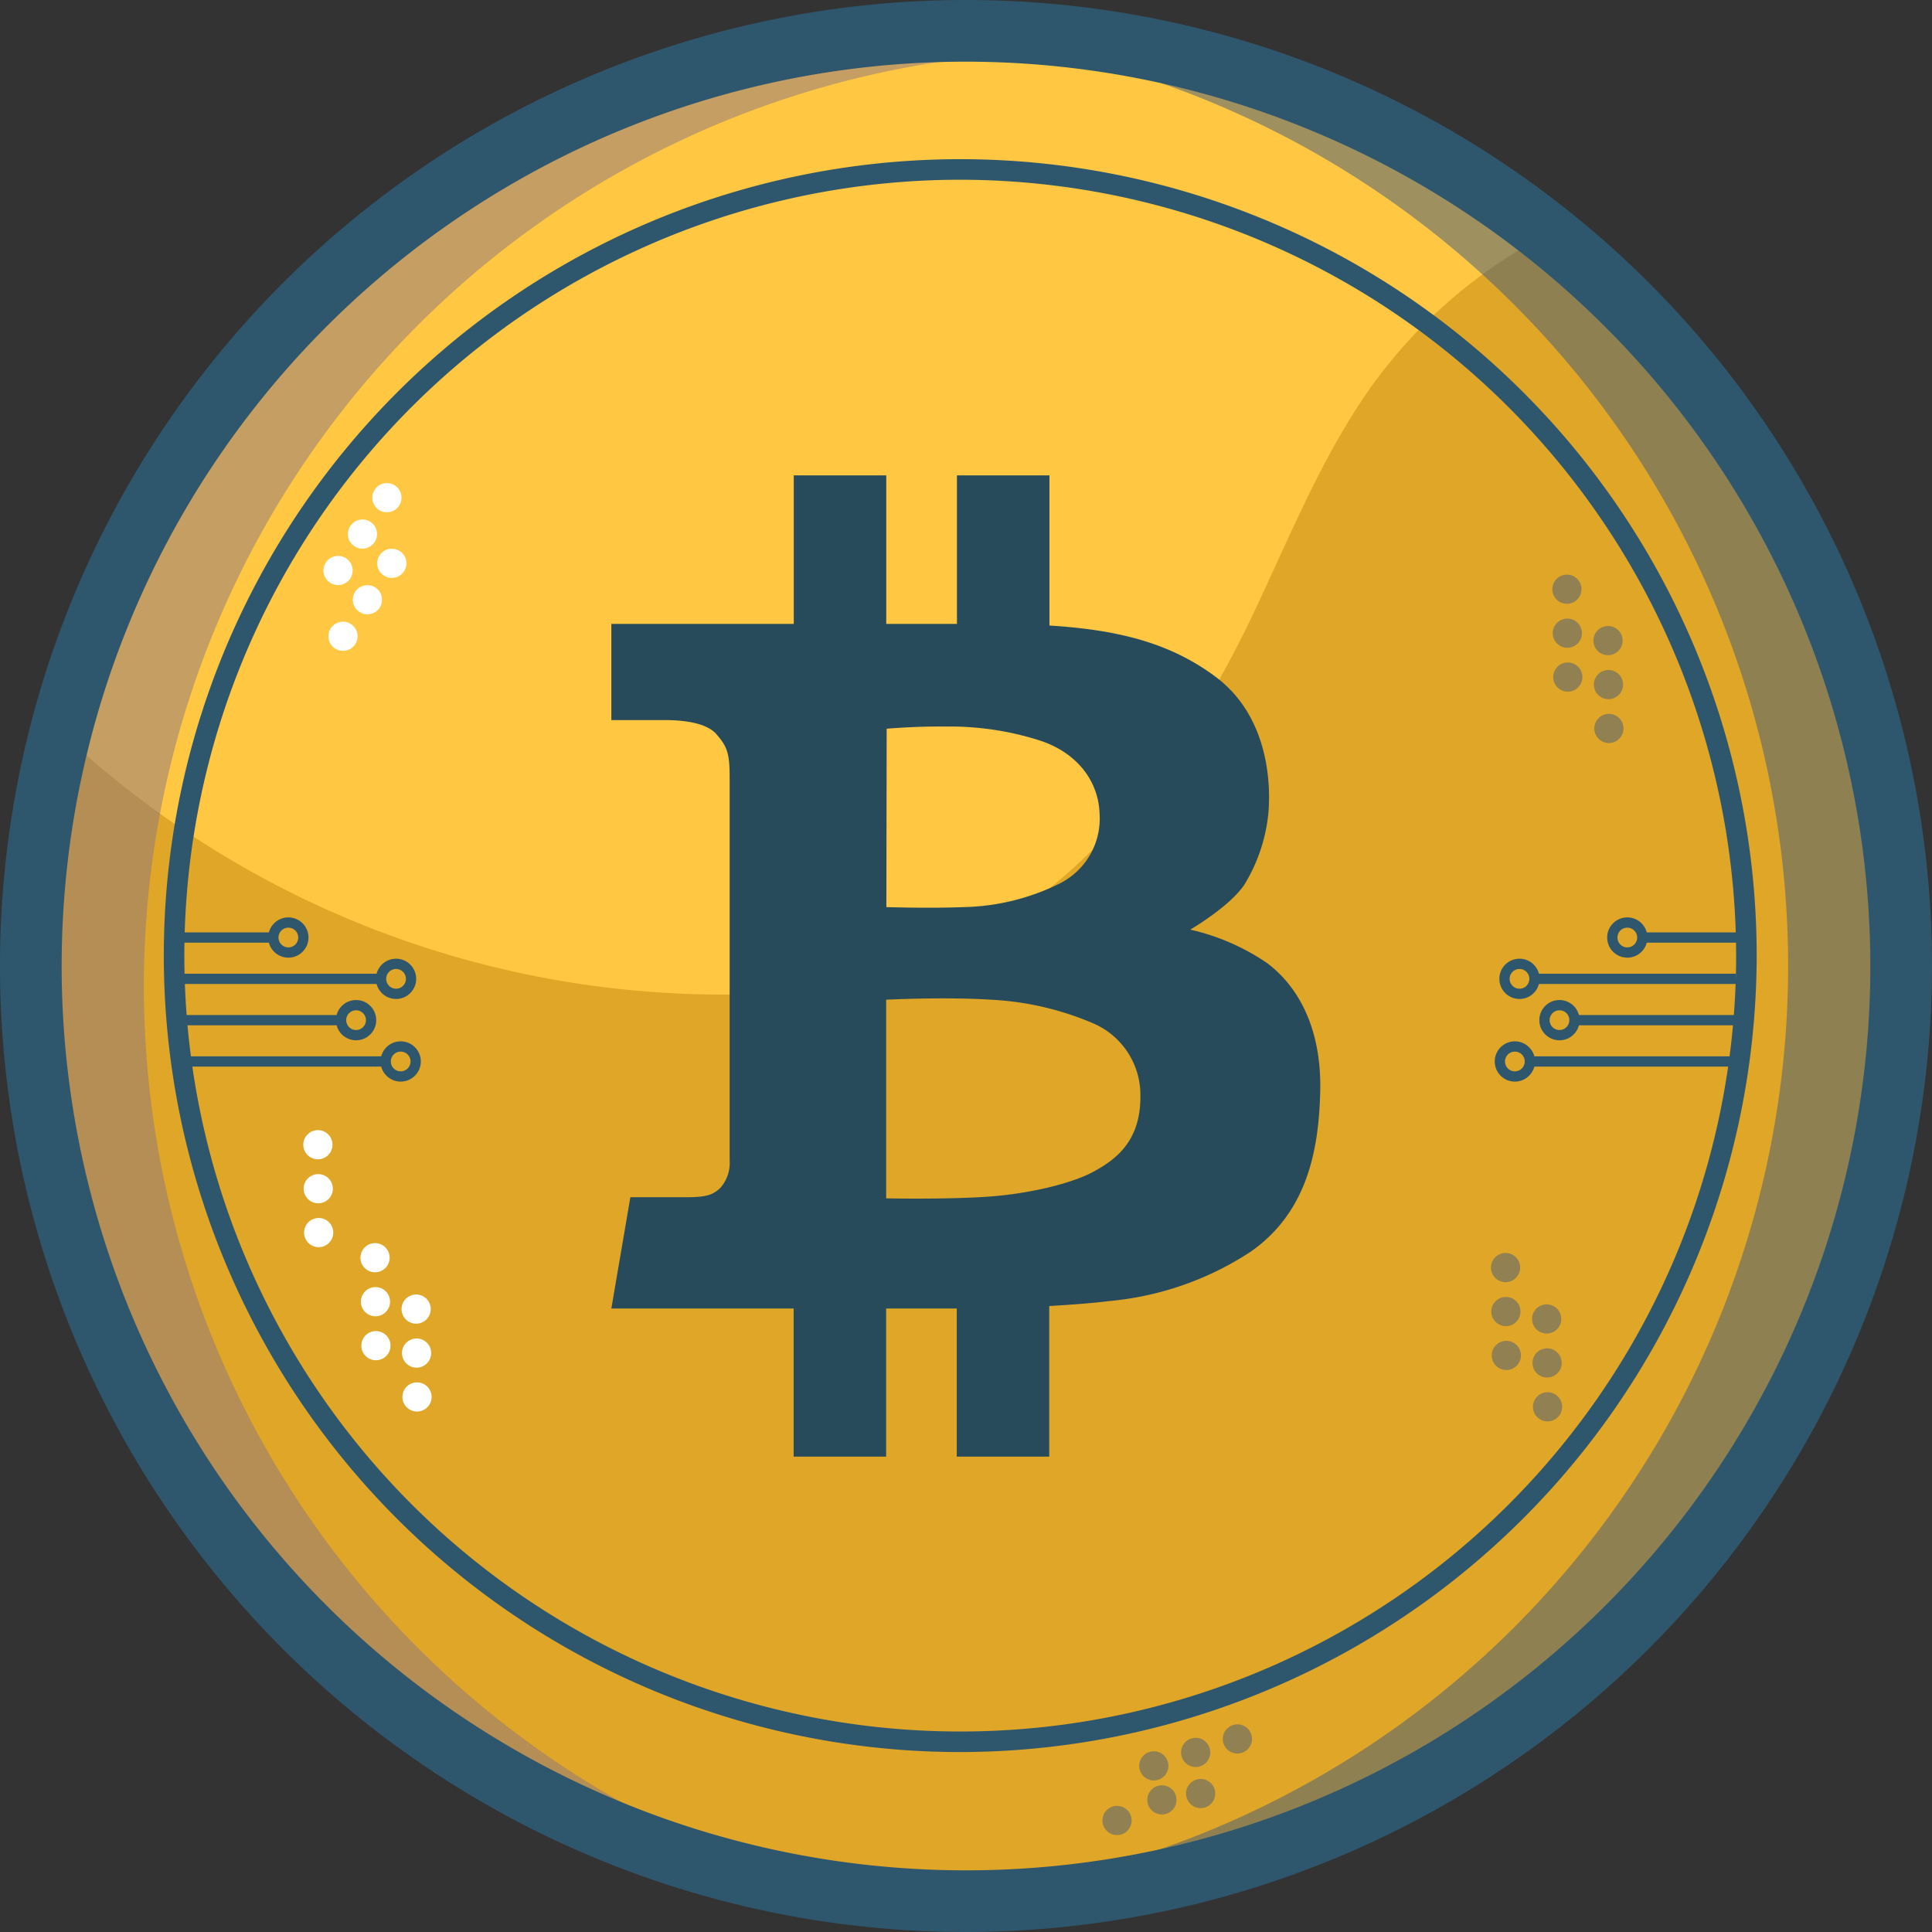 <svg viewBox="0 0 188 188" xmlns="http://www.w3.org/2000/svg"><rect x="0" y="0" width="188" height="188" fill="#333333" stroke="none"/><circle cx="95" cy="95" fill="#ffc742" r="91"/><path d="m184 94a91 91 0 1 1 -178.92-23.56 94.09 94.09 0 0 0 65.21 26.34 56.51 56.51 0 0 0 19.29-3.09c14.47-5.36 24.72-18.49 31.57-32.31 4-8.16 7.24-16.82 12.6-24.19a48.77 48.77 0 0 1 16.25-14.1 90.81 90.81 0 0 1 34 70.91z" fill="#b27702" opacity=".4"/><path d="m14 96a91 91 0 0 1 86-90.86q-2.48-.14-5-.14a91 91 0 1 0 0 182q2.52 0 5-.14a91 91 0 0 1 -86-90.86z" fill="#8a7683" opacity=".5"/><path d="m174 94a91 91 0 0 1 -86 90.86q2.48.13 5 .14a91 91 0 1 0 0-182q-2.52 0-5 .14a91 91 0 0 1 86 90.86z" fill="#3f5a7c" opacity=".5"/><path d="m94 188a94 94 0 1 1 94-94 94.11 94.11 0 0 1 -94 94zm0-182a88 88 0 1 0 88 88 88.1 88.1 0 0 0 -88-88z" fill="#2e576d"/><path d="m93.44 170.49a77.5 77.5 0 1 1 77.5-77.49 77.59 77.59 0 0 1 -77.5 77.49zm0-153a75.5 75.5 0 1 0 75.5 75.51 75.59 75.59 0 0 0 -75.5-75.51z" fill="#2e576d"/><circle cx="40.44" cy="127.4" fill="#fff" r="1.42" transform="matrix(1 -.01 .01 1 -1.22 .39)"/><circle cx="40.48" cy="131.68" fill="#fff" r="1.42" transform="matrix(1 -.01 .01 1 -1.26 .39)"/><circle cx="40.52" cy="135.95" fill="#fff" r="1.42" transform="matrix(1 -.01 .01 1 -1.3 .39)"/><circle cx="36.44" cy="122.4" fill="#fff" r="1.42" transform="matrix(1 -.01 .01 1 -1.17 .35)"/><circle cx="36.48" cy="126.68" fill="#fff" r="1.42" transform="matrix(1 -.01 .01 1 -1.21 .35)"/><circle cx="36.52" cy="130.95" fill="#fff" r="1.42" transform="matrix(1 -.01 .01 1 -1.25 .36)"/><g fill="#3f5a7c" opacity=".5"><circle cx="156.44" cy="62.4" r="1.42" transform="matrix(1 -.01 .01 1 -.59 1.5)"/><circle cx="156.48" cy="66.68" r="1.42" transform="matrix(1 -.01 .01 1 -.63 1.5)"/><circle cx="156.52" cy="70.95" r="1.42" transform="matrix(1 -.01 .01 1 -.67 1.5)"/><circle cx="152.44" cy="57.4" r="1.42" transform="matrix(1 -.01 .01 1 -.54 1.46)"/><circle cx="152.48" cy="61.68" r="1.42" transform="matrix(1 -.01 .01 1 -.58 1.46)"/><circle cx="152.52" cy="65.95" r="1.42" transform="matrix(1 -.01 .01 1 -.62 1.46)"/></g><g fill="#3f5a7c" opacity=".5"><circle cx="150.44" cy="128.4" r="1.42" transform="matrix(1 -.01 .01 1 -1.22 1.45)"/><circle cx="150.48" cy="132.68" r="1.42" transform="matrix(1 -.01 .01 1 -1.26 1.45)"/><circle cx="150.52" cy="136.95" r="1.42" transform="matrix(1 -.01 .01 1 -1.3 1.45)"/><circle cx="146.44" cy="123.4" r="1.42" transform="matrix(1 -.01 .01 1 -1.17 1.41)"/><circle cx="146.48" cy="127.68" r="1.42" transform="matrix(1 -.01 .01 1 -1.22 1.41)"/><circle cx="146.52" cy="131.95" r="1.42" transform="matrix(1 -.01 .01 1 -1.26 1.41)"/></g><circle cx="38.1" cy="54.82" fill="#fff" r="1.42" transform="matrix(.557 -.831 .831 .557 -28.65 55.94)"/><circle cx="35.72" cy="58.37" fill="#fff" r="1.42" transform="matrix(.557 -.831 .831 .557 -32.65 55.53)"/><circle cx="33.34" cy="61.92" fill="#fff" r="1.42" transform="matrix(.557 -.831 .831 .557 -36.65 55.13)"/><circle cx="37.62" cy="48.44" fill="#fff" r="1.42" transform="matrix(.557 -.831 .831 .557 -23.56 52.71)"/><circle cx="35.25" cy="51.98" fill="#fff" r="1.42" transform="matrix(.557 -.831 .831 .557 -27.56 52.31)"/><circle cx="32.87" cy="55.53" fill="#fff" r="1.42" transform="matrix(.557 -.831 .831 .557 -31.56 51.9)"/><g fill="#3f5a7c" opacity=".5"><circle cx="116.76" cy="174.52" r="1.42" transform="matrix(.952 -.307 .307 .952 -47.9 44.23)"/><circle cx="112.69" cy="175.83" r="1.42" transform="matrix(.95 -.31 .31 .95 -48.5 43.04)"/><circle cx="108.63" cy="177.14" r="1.42" transform="matrix(.952 -.307 .307 .952 -49.1 41.86)"/><circle cx="120.34" cy="169.21" r="1.42" transform="matrix(.952 -.307 .307 .952 -46.1 45.07)"/><circle cx="116.28" cy="170.52" r="1.42" transform="matrix(.952 -.307 .307 .952 -46.7 43.89)"/><circle cx="112.21" cy="171.83" r="1.42" transform="matrix(.952 -.307 .307 .952 -47.3 42.7)"/></g><circle cx="30.88" cy="111.4" fill="#fff" r="1.42" transform="matrix(1 -.01 .01 1 -1.06 .3)"/><circle cx="30.92" cy="115.68" fill="#fff" r="1.42" transform="matrix(1 -.01 .01 1 -1.11 .3)"/><circle cx="30.96" cy="119.95" fill="#fff" r="1.42" transform="matrix(1 -.01 .01 1 -1.15 .3)"/><g fill="none" stroke="#2e576d" stroke-miterlimit="10"><path d="m18 103.29h19.42"/><circle cx="38.99" cy="103.29" r="1.46"/><path d="m16.96 99.27h16.12"/><circle cx="34.65" cy="99.27" r="1.46"/><path d="m16.96 91.23h9.53"/><circle cx="28.06" cy="91.23" r="1.46"/><path d="m17.48 95.25h19.49"/><circle cx="38.54" cy="95.25" r="1.46"/><path d="m168.4 103.29h-19.42"/><circle cx="147.41" cy="103.29" r="1.46"/><path d="m169.44 99.27h-16.12"/><circle cx="151.75" cy="99.27" r="1.46"/><path d="m169.44 91.23h-9.53"/><circle cx="158.35" cy="91.23" r="1.46"/><path d="m168.92 95.25h-19.49"/><circle cx="147.86" cy="95.25" r="1.46"/></g><path d="m123.28 93.7a21.85 21.85 0 0 0 -7.46-3.24s3.71-2.15 5.22-4.3a16.33 16.33 0 0 0 2.4-7.21c.13-1.73.42-9-5.23-13.15-4.37-3.23-9.37-4.51-16.09-4.93v-14.61h-9v14.45h-6.88v-14.45h-9v14.45h-17.75v9.36h5.21c1.42 0 3.95.16 5 1.36s1.3 1.84 1.3 4.18 0 36.43 0 37.31a3.65 3.65 0 0 1 -.93 2.7c-.76.72-1.52.88-3.33.88h-5.4l-1.85 10.83h17.74v14.41h9v-14.41h6.87v14.41h9v-14.65c2.33-.14 4.5-.31 5.77-.48a30 30 0 0 0 13.82-4.8c5.43-3.79 6.66-9.73 6.78-15.72s-2.11-10.09-5.19-12.39zm-37-22.79s2.86-.25 5.69-.21a28.69 28.69 0 0 1 9.03 1.3c3.71 1.14 5.9 3.92 6 7.21a7.06 7.06 0 0 1 -3.94 6.79 22 22 0 0 1 -9.31 2.27c-3.29.13-7.5 0-7.5 0zm20.15 43.09c-2.06 1.14-6.19 2.15-10.2 2.44s-10 .17-10 .17v-19.33s5.73-.29 10.2 0a28.87 28.87 0 0 1 9.9 2.28 7.58 7.58 0 0 1 4.64 7.12c.03 4.43-2.48 6.2-4.54 7.32z" fill="#274b5b"/></svg>
